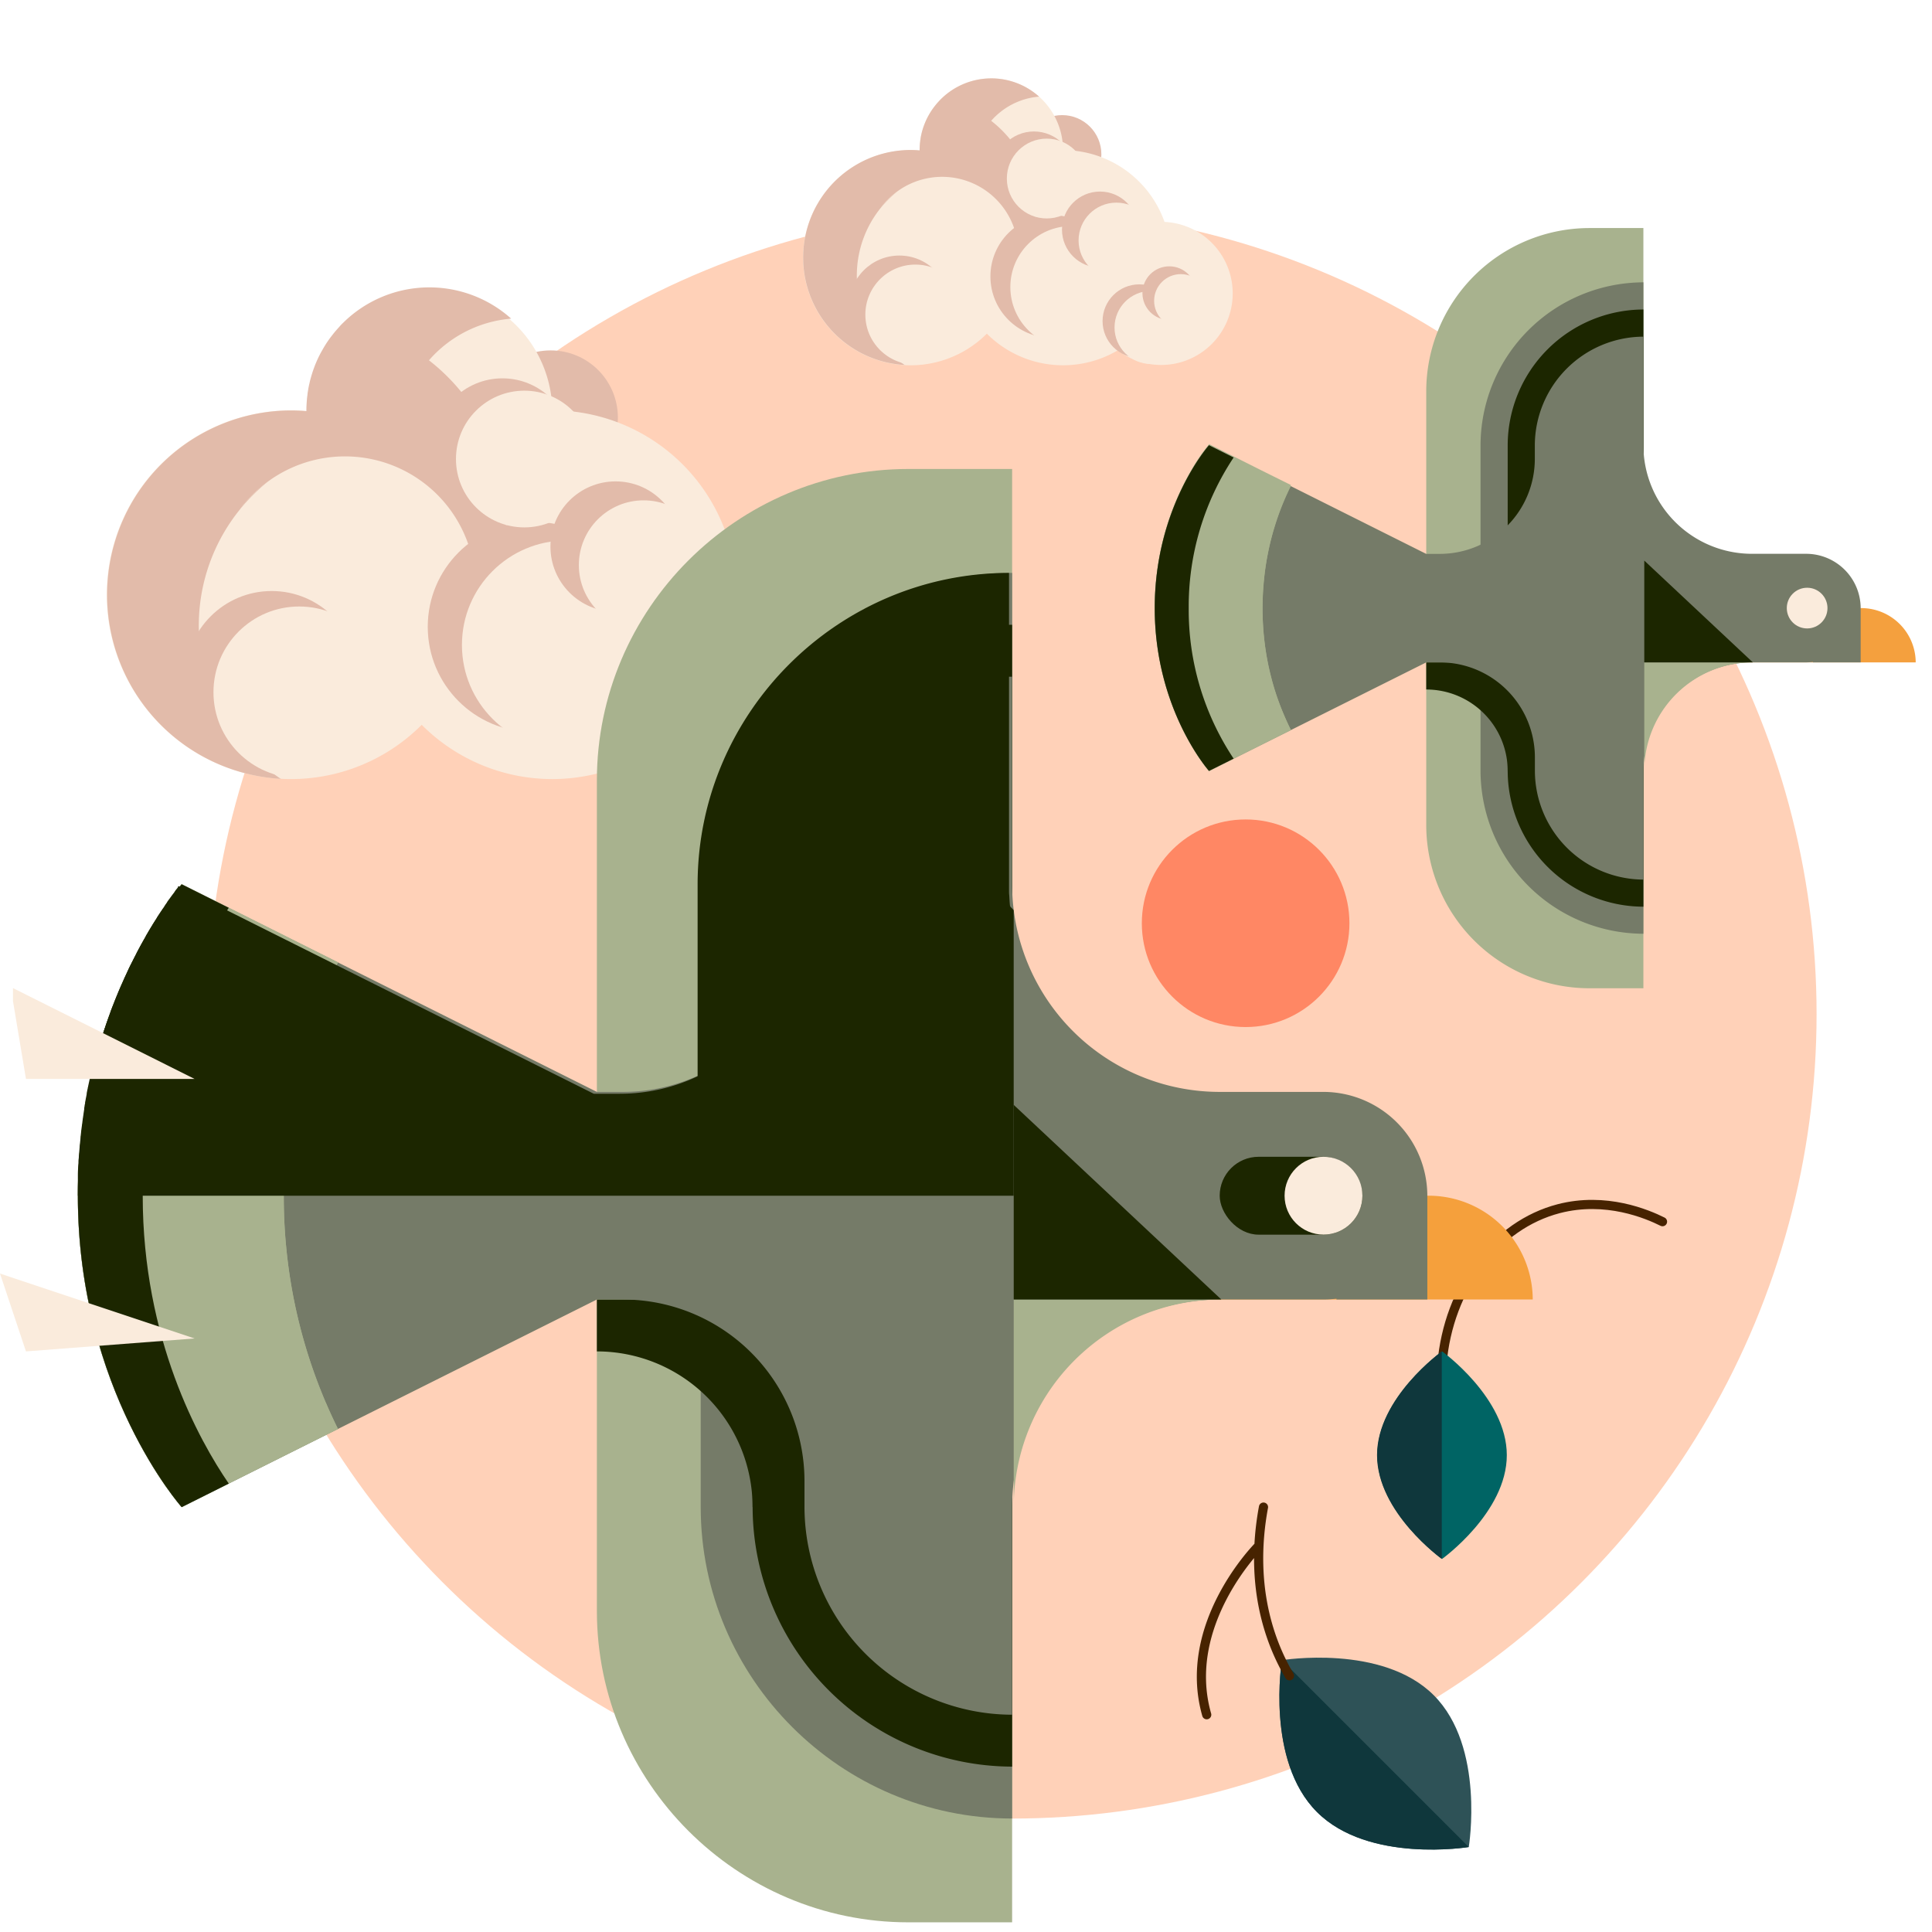 <svg
        xmlns="http://www.w3.org/2000/svg" viewBox="0 0 566.93 566.93">
    <defs>
        <style>.cls-3{fill:#e2bbaa}.cls-4{fill:#faebdc}.cls-6{fill:none;stroke:#472300;stroke-linecap:round;stroke-linejoin:round;stroke-width:2.69px}.cls-8{fill:#a8b28e}.cls-9{fill:#757b68}.cls-10{fill:#1c2600}.cls-12{fill:#0f373c}</style>
    </defs>
    <g style="isolation:isolate">
        <g id="Ilustracja">
            <circle cx="296.99" cy="297.57" r="236.07" fill="#ffd1b8"/>
            <circle class="cls-3" cx="161.59" cy="122.54" r="19.72"/>
            <path class="cls-4" d="M213.07 156.51a54.12 54.12 0 00-51-36.1 36.07 36.07 0 00-72.13 0v.21c-1.48-.13-3-.21-4.51-.21a54.1 54.1 0 1038.32 92.28 54.07 54.07 0 0065.86 8.38 36.06 36.06 0 1023.48-64.56z"/>
            <path class="cls-3" id="animation-test"
                  d="M78.69 141.26a55.11 55.11 0 00-8.53 8.54 37.37 37.37 0 018.53-8.54z"/>
            <path class="cls-3" d="M125.89 105.71A35.92 35.92 0 01150 93.5a36 36 0 00-49 .92l-.13.13c-.38.36-.77.74-1.12 1.14S99 96.52 98.6 97l-.08.08c-.37.43-.73.89-1.08 1.34a31.49 31.49 0 00-2.78 4.17 32.6 32.6 0 00-1.79 3.54c-.23.54-.46 1.08-.65 1.63-.43 1.12-.79 2.29-1.11 3.46-.11.4-.21.8-.29 1.21a23.46 23.46 0 00-.46 2.39c-.06.33-.11.66-.14 1s-.08.62-.11.94a34.8 34.8 0 00-.19 3.69v.19c-1.49-.12-3-.2-4.51-.2a54.1 54.1 0 00-3 108.11 54.09 54.09 0 01-12.25-78.75 37.37 37.37 0 018.53-8.54 38.29 38.29 0 0159 19.27 53.69 53.69 0 011.82 12.69v1.29a53.64 53.64 0 01-1 10.21 58.63 58.63 0 00-12.64-79z"/>
            <circle class="cls-3" cx="156.38" cy="183.93" r="30.86"/>
            <circle class="cls-4" cx="166.21" cy="189.26" r="30.66"/>
            <circle class="cls-3" cx="147.43" cy="131.21" r="20.19"/>
            <circle class="cls-4" cx="153.86" cy="134.7" r="20.06"/>
            <circle class="cls-3" cx="79.73" cy="198.75" r="25.32"/>
            <circle class="cls-4" cx="87.8" cy="203.13" r="25.16"/>
            <circle class="cls-3" cx="200.41" cy="206.39" r="18.49"/>
            <circle class="cls-4" cx="206.3" cy="209.59" r="18.37"/>
            <circle class="cls-3" cx="215.46" cy="192.34" r="13.5"/>
            <circle class="cls-4" cx="221.26" cy="196.18" r="13.41"/>
            <circle class="cls-3" cx="180.64" cy="160.38" r="19.12"/>
            <circle class="cls-4" cx="188.86" cy="165.82" r="19"/>
            <circle class="cls-3" cx="311.68" cy="45.29" r="11.51"/>
            <path class="cls-4" d="M341.72 65.12a31.58 31.58 0 00-29.78-21.07 21 21 0 00-42.09 0v.12c-.87-.07-1.74-.12-2.63-.12a31.57 31.57 0 1022.36 53.86A31.59 31.59 0 00328 102.8a21 21 0 1013.71-37.68z"/>
            <path class="cls-3" d="M263.3 56.22a31.7 31.7 0 00-5 5 21.6 21.6 0 015-5z"/>
            <path class="cls-3" d="M290.84 35.47a21 21 0 0114.06-7.12 21 21 0 00-28.58.53l-.08.08c-.22.21-.44.43-.65.67s-.45.48-.66.74l-.05.05c-.21.25-.43.52-.63.78a20.94 20.94 0 00-2.67 4.5c-.13.31-.26.63-.38.94-.25.66-.46 1.34-.65 2-.06.23-.12.46-.16.7a13.12 13.12 0 00-.27 1.39c0 .2-.07.39-.09.59s0 .36-.06.55c-.07.71-.11 1.43-.11 2.15v.11c-.87-.07-1.76-.12-2.64-.12a31.57 31.57 0 00-1.74 63.09 31.56 31.56 0 01-7.16-45.94 21.6 21.6 0 015-5 22.35 22.35 0 0134.42 11.25 31.62 31.62 0 011.06 7.4v.75a31.53 31.53 0 01-.57 6 34.21 34.21 0 00-7.38-46.11z"/>
            <circle class="cls-3" cx="308.64" cy="81.12" r="18.01"/>
            <circle class="cls-4" cx="314.37" cy="84.23" r="17.89"/>
            <circle class="cls-3" cx="303.41" cy="50.36" r="11.78"/>
            <circle class="cls-4" cx="307.16" cy="52.39" r="11.71"/>
            <circle class="cls-3" cx="263.91" cy="89.77" r="14.78"/>
            <circle class="cls-4" cx="268.61" cy="92.32" r="14.68"/>
            <circle class="cls-3" cx="334.33" cy="94.23" r="10.79"/>
            <circle class="cls-4" cx="337.77" cy="96.09" r="10.72"/>
            <circle class="cls-3" cx="343.12" cy="86.03" r="7.88"/>
            <circle class="cls-4" cx="346.5" cy="88.27" r="7.83"/>
            <circle class="cls-3" cx="322.79" cy="67.37" r="11.16"/>
            <circle class="cls-4" cx="327.59" cy="70.55" r="11.09"/>
            <circle cx="365.52" cy="270.92" r="30.46" fill="#ff8764"/>
            <path class="cls-6" d="M423.12 400.37c1.92-22.66 15.89-40.91 34.27-45.69 13.88-3.61 26 1.59 30.46 3.81"/>
            <path d="M327.93 381.33a30.55 30.55 0 0130.46-30.46h60.92a30.55 30.55 0 0130.46 30.46" fill="#f5a03c"/>
            <path class="cls-8" d="M266.53 564.09c-50.26 0-91.38-41.12-91.38-91.38V229c0-50.26 41.12-91.38 91.38-91.38H297v426.47z"/>
            <path class="cls-9" d="M297 533.63c-50.26 0-91.38-41.12-91.38-91.38V259.49c0-50.26 41.12-91.38 91.38-91.38"/>
            <path class="cls-10" d="M175.15 396.56a45.69 45.69 0 0145.69 45.69h15.23v-60.92h-60.92z"/>
            <path class="cls-10" d="M297 518.4a76.36 76.36 0 01-76.15-76.15V259.49A76.37 76.37 0 01297 183.34"/>
            <path class="cls-9" d="M388.37 320.41h-30.46A60.91 60.91 0 01297 259.49v-60.92a61.1 61.1 0 00-60.92 60.92v7.62a53.3 53.3 0 01-53.31 53.3h-7.61L53.31 259.49s-30.47 34.27-30.47 91.38 30.47 91.38 30.47 91.38l121.84-60.92h7.61a53.31 53.31 0 0153.31 53.31v7.61A61.09 61.09 0 00297 503.17v-60.92a60.92 60.92 0 0160.92-60.92h30.46a31.77 31.77 0 003.8-.24v.24h26.66v-30.45a30.55 30.55 0 00-30.47-30.47z"/>
            <path class="cls-8" d="M83.28 350.87a153.28 153.28 0 0115.9-68.44l-45.87-22.94s-30.46 34.27-30.46 91.38 30.46 91.38 30.46 91.38l45.87-22.93a153.36 153.36 0 01-15.9-68.45z"/>
            <path class="cls-8" d="M95.7 411.79c1.14 2.68 2.31 5.19 3.48 7.53L83.76 427l-30.45 15.26A100.81 100.81 0 0142.86 427a147.69 147.69 0 01-7.62-15.24 154.18 154.18 0 01-9.43-30.46c-.95-4.82-1.72-9.9-2.24-15.23-.47-4.86-.72-9.94-.72-15.22s.25-10.36.73-15.23c.51-5.34 1.28-10.41 2.23-15.23a153.23 153.23 0 013.86-15.24 146.8 146.8 0 0113.19-30.46 100.13 100.13 0 0110.45-15.23l30.45 15.23 15.42 7.71c-1.17 2.34-2.34 4.85-3.48 7.52a154.37 154.37 0 00-5.59 15.23 154.38 154.38 0 00-6.11 30.5 152.2 152.2 0 00-.74 15.23q0 7.89.74 15.22a152.58 152.58 0 002.23 15.23 153.34 153.34 0 009.44 30.46zM297.47 442.25v-60.92h60.92a60.92 60.92 0 00-60.92 60.92z"/>
            <path class="cls-10" d="M358.39 381.33h-60.92v-57.11l60.92 57.11z"/>
            <path d="M442.16 427c0 16.82-19 30.46-19 30.46s-19-13.64-19-30.46 19-30.46 19-30.46 19 13.66 19 30.46z" fill="#006464"/>
            <path class="cls-12" d="M404.08 427c0 16.82 19 30.46 19 30.46v-60.89s-19 13.63-19 30.43z"/>
            <path d="M420.73 497.46C435.87 512.6 431 542 431 542s-29.41 4.86-44.55-10.28-10.28-44.55-10.28-44.55 29.42-4.85 44.56 10.29z" fill="#2e5257"/>
            <path class="cls-12" d="M386.46 531.73C401.6 546.87 431 542 431 542l-54.83-54.83s-4.85 29.42 10.29 44.56z"/>
            <path class="cls-8" d="M83.76 274.72h-40.9a100.13 100.13 0 0110.45-15.23z"/>
            <path class="cls-10" d="M41.88 350.88c0 42.1 16.55 71.78 25.25 84.47l-13.82 6.91S22.85 408 22.85 350.88s30.46-91.39 30.46-91.39l13.82 6.9c-8.7 12.71-25.25 42.39-25.25 84.49z"/>
            <path d="M498.43 194.37a16 16 0 0115.93-15.93h31.86a16 16 0 0115.93 15.93" fill="#f4a03e"/>
            <path class="cls-8" d="M466.31 290a47.93 47.93 0 01-47.79-47.79V114.72a47.94 47.94 0 0147.79-47.8h15.93V290z"/>
            <path class="cls-9" d="M482.24 274a47.93 47.93 0 01-47.79-47.79v-95.56a47.94 47.94 0 0147.79-47.8"/>
            <path class="cls-10" d="M418.52 202.33a23.9 23.9 0 0123.9 23.9h8v-31.86h-31.9z"/>
            <path class="cls-10" d="M482.24 266.06a39.94 39.94 0 01-39.82-39.83v-95.58a39.94 39.94 0 0139.82-39.83"/>
            <path class="cls-9" d="M530 162.51h-15.89a31.87 31.87 0 01-31.87-31.86V98.79a32 32 0 00-31.86 31.86v4a27.88 27.88 0 01-27.88 27.88h-4l-63.7-31.88s-15.93 17.92-15.93 47.79 15.93 47.79 15.93 47.79l63.72-31.86h4a27.88 27.88 0 0127.88 27.88v4a32 32 0 0031.86 31.86v-31.88a31.86 31.86 0 0131.87-31.86H530a16.35 16.35 0 002-.13v.13h14v-15.93a16 16 0 00-16-15.93z"/>
            <path class="cls-8" d="M370.48 178.44a80.15 80.15 0 018.31-35.8l-24-12s-15.93 17.92-15.93 47.79 15.93 47.79 15.93 47.79l24-12a80.15 80.15 0 01-8.31-35.78z"/>
            <path class="cls-8" d="M377 210.3c.6 1.4 1.21 2.71 1.82 3.93l-8.06 4-15.93 8a52.89 52.89 0 01-5.46-8 77.54 77.54 0 01-4-8 79.09 79.09 0 01-2.92-8 77.66 77.66 0 01-2-8c-.5-2.52-.9-5.18-1.17-8-.25-2.54-.38-5.2-.38-8a82.357 82.357 0 011.55-16 78.12 78.12 0 018.92-23.9 53.4 53.4 0 015.46-8l15.93 8 8.06 4a74.21 74.21 0 00-1.82 3.94 78.87 78.87 0 00-2.92 8 77.87 77.87 0 00-2 8 75.5 75.5 0 00-1.17 8 83 83 0 001.09 24.1 81 81 0 002 8 75.88 75.88 0 003 7.93zM482.5 226.23v-31.86h31.86a31.85 31.85 0 00-31.86 31.86z"/>
            <circle class="cls-4" cx="530.29" cy="178.44" r="5.97"/>
            <path class="cls-10" d="M514.36 194.37H482.5V164.5l31.86 29.87z"/>
            <path class="cls-8" d="M370.73 138.61h-21.39a53.4 53.4 0 015.46-8z"/>
            <path class="cls-10" d="M348.82 178.44A78.81 78.81 0 00362 222.62l-7.23 3.61s-15.93-17.92-15.93-47.79 15.93-47.8 15.93-47.8l7.23 3.61a78.91 78.91 0 00-13.18 44.19z"/>
            <path d="M297.46 267.26v83.61H22.85v-2.65-1.26-.56a1.51 1.51 0 000-.3v-.47-.82c0-1.18.09-2.36.17-3.52 0-.44 0-.9.08-1.33.08-1.14.18-2.27.27-3.38.08-.9.18-1.81.27-2.7v-.35c.06-.38.1-.77.14-1.16s.08-.76.13-1.14c.08-.64.18-1.27.26-1.9a.15.15 0 010-.07c.11-.83.23-1.68.36-2.5a.64.64 0 010-.09c.06-.41.12-.8.18-1.19v-.14-.18l.12-.68c0-.23.09-.48.14-.71a1.66 1.66 0 010-.22c0-.16.05-.31.08-.45s.06-.33.09-.49.11-.6.18-.91l.12-.66a1.06 1.06 0 010-.19l.06-.36.12-.58c0-.13.07-.28.1-.41s0-.29.08-.42c.13-.67.28-1.33.43-2 0-.12.05-.26.09-.39s.11-.49.16-.73c.1-.41.19-.84.29-1.26a1.13 1.13 0 010-.15c.1-.41.21-.83.32-1.25s.21-.86.32-1.29c0-.13.07-.25.1-.39L28 311l.6-2.21a.65.65 0 000-.13l.51-1.75.26-.86c.09-.29.17-.59.27-.88.17-.55.35-1.1.52-1.65l.12-.41c.14-.44.29-.88.43-1.33 0-.05 0-.12.07-.17s.09-.24.13-.38.07-.21.11-.32l.12-.38c.1-.26.19-.51.27-.76s.27-.75.4-1.13l.62-1.71v-.08c.09-.25.19-.49.28-.74s.26-.69.39-1l.28-.7c.3-.75.59-1.51.9-2.26s.59-1.44.89-2.13c.23-.53.46-1.05.7-1.58.15-.33.3-.65.44-1 .06-.14.14-.29.19-.44s.22-.43.31-.66c.35-.75.7-1.49 1-2.21l.2-.39c.16-.35.34-.7.51-1 0-.1.11-.21.15-.31l.12-.22.39-.79a3 3 0 00.2-.4l.26-.47c.13-.27.26-.54.41-.81a.63.63 0 000-.09l.11-.18.36-.68.12-.25c.06-.09.1-.18.15-.26.23-.42.44-.84.67-1.24l.69-1.24c.07-.1.12-.22.2-.33s.23-.43.35-.65.09-.14.13-.21v-.07c0-.08.1-.16.15-.24s.2-.35.31-.52.12-.22.17-.33a.61.61 0 00.1-.14c.19-.33.37-.64.56-.94.13-.23.28-.44.4-.66a2.24 2.24 0 00.21-.36c.29-.45.55-.88.82-1.29l.46-.71v-.07a2.53 2.53 0 01.18-.27l.37-.58.1-.14c.16-.23.29-.45.44-.66a1.7 1.7 0 01.15-.22c.12-.17.22-.33.32-.49s.11-.17.17-.25c.07-.08.12-.16.18-.24s.23-.32.33-.48v-.06c.13-.2.27-.39.4-.58l.11-.16c.09-.14.19-.27.28-.39v-.08c.12-.17.25-.33.35-.49a.63.63 0 00.11-.15l.23-.3.3-.42a.16.16 0 00.07-.09l.12-.16.28-.39.39-.51a4 4 0 00.28-.36.15.15 0 000-.07l.11-.14a1.3 1.3 0 01.15-.18v-.06l.2-.25.12-.15.2-.24a.76.76 0 00.08-.11 1.33 1.33 0 00.12-.16.18.18 0 00.07-.08v-.11a.07.07 0 000-.05l.11-.11.07-.08 13.82 6.91 15 7.51 1.6.8 15.42 7.71 76 38h7.63a53.07 53.07 0 0022.84-5.13V259.5c0-50.27 41.12-91.38 91.38-91.38V261.28c0 .45 0 .9.05 1.34s.06 1 .1 1.56.06 1 .13 1.55 1.03 1.02 1.09 1.53z" style="mix-blend-mode:soft-light" fill="#1c2600"/>
            <rect class="cls-10" x="357.91" y="339.45" width="41.88" height="22.85" rx="11.42"/>
            <path class="cls-4" d="M0 373.72l57.11 19.04-49.49 3.8"/>
            <circle class="cls-4" cx="388.37" cy="350.87" r="11.42"/>
            <path class="cls-6" d="M370.76 442.25c-1.85 9.94-3 25.63 3.81 41.89a65 65 0 003.81 7.61M369.33 453.68s-22.85 22.84-15.23 49.49"/>
            <path class="cls-4" d="M3.81 289.95l53.3 26.66H7.62l-3.81-22.85"/>
        </g>
    </g>
</svg>